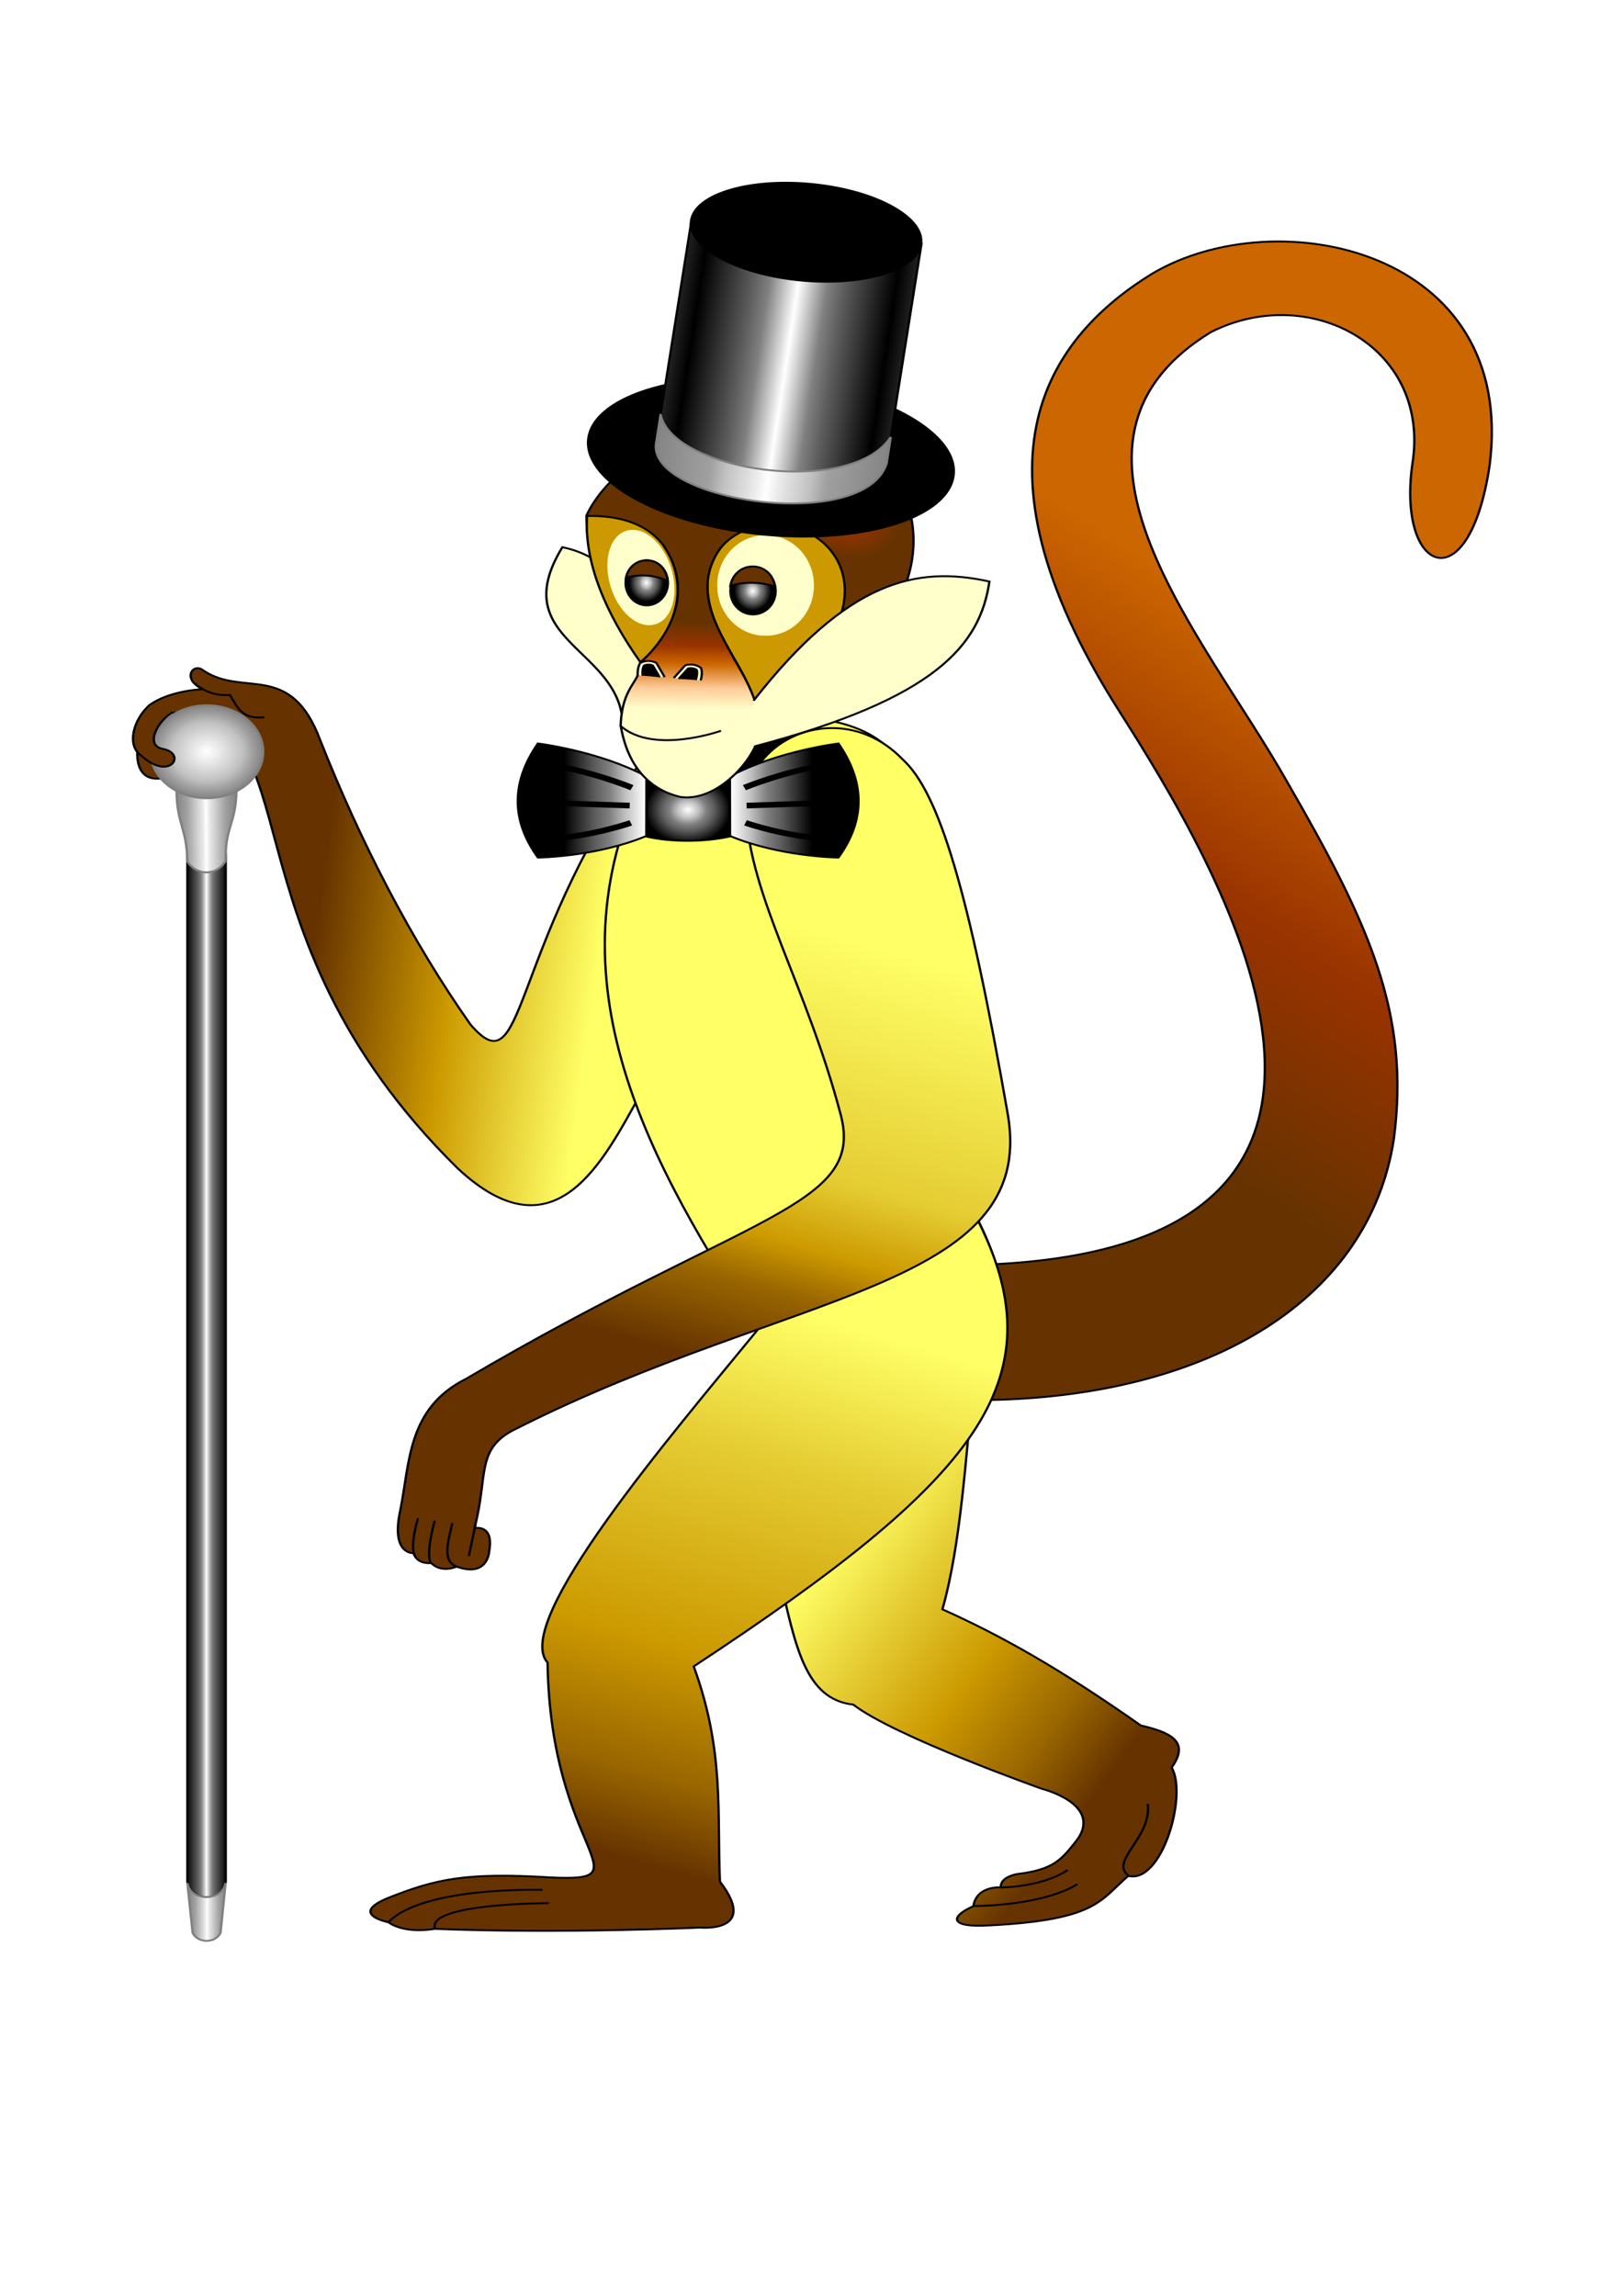 <?xml version="1.0" encoding="UTF-8" standalone="no"?>
<!-- Created with Inkscape (http://www.inkscape.org/) -->

<svg
   xmlns:dc="http://purl.org/dc/elements/1.1/"
   xmlns:cc="http://creativecommons.org/ns#"
   xmlns:rdf="http://www.w3.org/1999/02/22-rdf-syntax-ns#"
   xmlns:svg="http://www.w3.org/2000/svg"
   xmlns="http://www.w3.org/2000/svg"
   xmlns:xlink="http://www.w3.org/1999/xlink"
   xmlns:sodipodi="http://sodipodi.sourceforge.net/DTD/sodipodi-0.dtd"
   xmlns:inkscape="http://www.inkscape.org/namespaces/inkscape"
   width="744.094"
   height="1052.362"
   id="svg2"
   version="1.1"
   inkscape:version="0.48.4 r9939"
   sodipodi:docname="Obesyana 2 final.svg">
  <defs
     id="defs4">
    <linearGradient
       id="linearGradient4125">
      <stop
         id="stop4127"
         offset="0"
         style="stop-color:#ffffff;stop-opacity:1;" />
      <stop
         id="stop4129"
         offset="0.099"
         style="stop-color:#eaeaea;stop-opacity:1;" />
      <stop
         style="stop-color:#dcdcdc;stop-opacity:1;"
         offset="0.175"
         id="stop4131" />
      <stop
         id="stop4133"
         offset="0.264"
         style="stop-color:#cecece;stop-opacity:1;" />
      <stop
         style="stop-color:#c0c0c0;stop-opacity:1;"
         offset="0.345"
         id="stop4135" />
      <stop
         id="stop4137"
         offset="0.465"
         style="stop-color:#a0a0a0;stop-opacity:1;" />
      <stop
         style="stop-color:#808080;stop-opacity:1;"
         offset="1"
         id="stop4139" />
    </linearGradient>
    <linearGradient
       id="linearGradient4085">
      <stop
         id="stop4087"
         offset="0"
         style="stop-color:#ffffff;stop-opacity:1;" />
      <stop
         id="stop4089"
         offset="0.148"
         style="stop-color:#c0c0c0;stop-opacity:1;" />
      <stop
         style="stop-color:#808080;stop-opacity:1;"
         offset="0.299"
         id="stop4091" />
      <stop
         id="stop4093"
         offset="0.46"
         style="stop-color:#5f5f5f;stop-opacity:1;" />
      <stop
         id="stop4095"
         offset="1"
         style="stop-color:#000000;stop-opacity:1;" />
    </linearGradient>
    <linearGradient
       id="linearGradient4116">
      <stop
         id="stop4118"
         offset="0"
         style="stop-color:#ffffff;stop-opacity:1;" />
      <stop
         id="stop4120"
         offset="0.443"
         style="stop-color:#c0c0c0;stop-opacity:1;" />
      <stop
         style="stop-color:#808080;stop-opacity:1;"
         offset="0.562"
         id="stop4122" />
      <stop
         id="stop4124"
         offset="0.694"
         style="stop-color:#5f5f5f;stop-opacity:1;" />
      <stop
         id="stop4126"
         offset="1"
         style="stop-color:#000000;stop-opacity:1;" />
    </linearGradient>
    <linearGradient
       id="linearGradient4050">
      <stop
         style="stop-color:#ffffff;stop-opacity:1;"
         offset="0"
         id="stop4052" />
      <stop
         style="stop-color:#eaeaea;stop-opacity:1;"
         offset="0.098"
         id="stop4054" />
      <stop
         id="stop4056"
         offset="0.196"
         style="stop-color:#dcdcdc;stop-opacity:1;" />
      <stop
         style="stop-color:#cecece;stop-opacity:1;"
         offset="0.293"
         id="stop4058" />
      <stop
         id="stop4060"
         offset="0.386"
         style="stop-color:#c0c0c0;stop-opacity:1;" />
      <stop
         style="stop-color:#a0a0a0;stop-opacity:1;"
         offset="0.619"
         id="stop4062" />
      <stop
         id="stop4064"
         offset="1"
         style="stop-color:#808080;stop-opacity:1;" />
    </linearGradient>
    <linearGradient
       id="linearGradient4028">
      <stop
         id="stop4030"
         offset="0"
         style="stop-color:#ffffff;stop-opacity:1;" />
      <stop
         id="stop4032"
         offset="0.117"
         style="stop-color:#c0c0c0;stop-opacity:1;" />
      <stop
         style="stop-color:#808080;stop-opacity:1;"
         offset="0.262"
         id="stop4034" />
      <stop
         id="stop4036"
         offset="0.42"
         style="stop-color:#5f5f5f;stop-opacity:1;" />
      <stop
         id="stop4038"
         offset="1"
         style="stop-color:#000000;stop-opacity:1;" />
    </linearGradient>
    <linearGradient
       id="linearGradient3946">
      <stop
         id="stop3948"
         offset="0"
         style="stop-color:#ffffff;stop-opacity:1;" />
      <stop
         id="stop3950"
         offset="0.098"
         style="stop-color:#eaeaea;stop-opacity:1;" />
      <stop
         style="stop-color:#dcdcdc;stop-opacity:1;"
         offset="0.196"
         id="stop3952" />
      <stop
         id="stop3954"
         offset="0.3"
         style="stop-color:#cecece;stop-opacity:1;" />
      <stop
         style="stop-color:#c0c0c0;stop-opacity:1;"
         offset="0.394"
         id="stop3956" />
      <stop
         id="stop3958"
         offset="0.619"
         style="stop-color:#a0a0a0;stop-opacity:1;" />
      <stop
         style="stop-color:#808080;stop-opacity:1;"
         offset="1"
         id="stop3960" />
    </linearGradient>
    <linearGradient
       id="linearGradient3895">
      <stop
         style="stop-color:#ffffff;stop-opacity:1;"
         offset="0"
         id="stop3897" />
      <stop
         style="stop-color:#eaeaea;stop-opacity:1;"
         offset="0.223"
         id="stop3909" />
      <stop
         id="stop3926"
         offset="0.356"
         style="stop-color:#dcdcdc;stop-opacity:1;" />
      <stop
         style="stop-color:#cecece;stop-opacity:1;"
         offset="0.488"
         id="stop3928" />
      <stop
         id="stop3920"
         offset="0.623"
         style="stop-color:#c0c0c0;stop-opacity:1;" />
      <stop
         style="stop-color:#a0a0a0;stop-opacity:1;"
         offset="0.8"
         id="stop3932" />
      <stop
         id="stop3914"
         offset="1"
         style="stop-color:#808080;stop-opacity:1;" />
    </linearGradient>
    <linearGradient
       id="linearGradient3883">
      <stop
         id="stop3885"
         offset="0"
         style="stop-color:#663300;stop-opacity:1;" />
      <stop
         style="stop-color:#996600;stop-opacity:1;"
         offset="0.251"
         id="stop3887" />
      <stop
         id="stop3889"
         offset="0.495"
         style="stop-color:#cc9900;stop-opacity:1;" />
      <stop
         id="stop3891"
         offset="0.739"
         style="stop-color:#e5cc33;stop-opacity:1;" />
      <stop
         id="stop3893"
         offset="1"
         style="stop-color:#ffff66;stop-opacity:1;" />
    </linearGradient>
    <linearGradient
       id="linearGradient3935">
      <stop
         style="stop-color:#663300;stop-opacity:1;"
         offset="0"
         id="stop3937" />
      <stop
         id="stop3939"
         offset="0.205"
         style="stop-color:#996600;stop-opacity:1;" />
      <stop
         style="stop-color:#cc9900;stop-opacity:1;"
         offset="0.468"
         id="stop3941" />
      <stop
         style="stop-color:#e5cc33;stop-opacity:1;"
         offset="0.739"
         id="stop3943" />
      <stop
         style="stop-color:#ffff66;stop-opacity:1;"
         offset="1"
         id="stop3945" />
    </linearGradient>
    <linearGradient
       id="linearGradient3911">
      <stop
         id="stop3913"
         offset="0"
         style="stop-color:#cc6600;stop-opacity:1;" />
      <stop
         style="stop-color:#993300;stop-opacity:1;"
         offset="0.516"
         id="stop3915" />
      <stop
         id="stop3917"
         offset="1"
         style="stop-color:#663300;stop-opacity:1;" />
    </linearGradient>
    <linearGradient
       id="linearGradient3847">
      <stop
         id="stop3849"
         offset="0"
         style="stop-color:#663300;stop-opacity:1;" />
      <stop
         style="stop-color:#996600;stop-opacity:1;"
         offset="0.154"
         id="stop3851" />
      <stop
         id="stop3853"
         offset="0.376"
         style="stop-color:#cc9900;stop-opacity:1;" />
      <stop
         id="stop3855"
         offset="0.739"
         style="stop-color:#e5cc33;stop-opacity:1;" />
      <stop
         id="stop3857"
         offset="1"
         style="stop-color:#ffff66;stop-opacity:1;" />
    </linearGradient>
    <linearGradient
       id="linearGradient3965">
      <stop
         style="stop-color:#663300;stop-opacity:1;"
         offset="0"
         id="stop3967" />
      <stop
         id="stop3983"
         offset="0.194"
         style="stop-color:#996600;stop-opacity:1;" />
      <stop
         style="stop-color:#cc9900;stop-opacity:1;"
         offset="0.301"
         id="stop3989" />
      <stop
         style="stop-color:#e5cc33;stop-opacity:1;"
         offset="0.467"
         id="stop3987" />
      <stop
         style="stop-color:#ffff66;stop-opacity:1;"
         offset="1"
         id="stop3969" />
    </linearGradient>
    <linearGradient
       id="linearGradient6057">
      <stop
         id="stop6059"
         offset="0"
         style="stop-color:#ffffff;stop-opacity:1;" />
      <stop
         id="stop6061"
         offset="0.216"
         style="stop-color:#c0c0c0;stop-opacity:1;" />
      <stop
         style="stop-color:#808080;stop-opacity:1;"
         offset="0.387"
         id="stop6063" />
      <stop
         id="stop6065"
         offset="0.539"
         style="stop-color:#5f5f5f;stop-opacity:1;" />
      <stop
         id="stop6067"
         offset="1"
         style="stop-color:#000000;stop-opacity:1;" />
    </linearGradient>
    <linearGradient
       id="linearGradient6007">
      <stop
         style="stop-color:#ffffff;stop-opacity:1;"
         offset="0"
         id="stop6009" />
      <stop
         style="stop-color:#c0c0c0;stop-opacity:1;"
         offset="0.249"
         id="stop6023" />
      <stop
         id="stop6027"
         offset="0.438"
         style="stop-color:#808080;stop-opacity:1;" />
      <stop
         style="stop-color:#5f5f5f;stop-opacity:1;"
         offset="0.61"
         id="stop6029" />
      <stop
         style="stop-color:#000000;stop-opacity:1;"
         offset="1"
         id="stop6011" />
    </linearGradient>
    <linearGradient
       id="linearGradient5973">
      <stop
         id="stop5975"
         offset="0"
         style="stop-color:#ffffcc;stop-opacity:1;" />
      <stop
         style="stop-color:#ffcc99;stop-opacity:1;"
         offset="0.241"
         id="stop5977" />
      <stop
         id="stop5979"
         offset="0.526"
         style="stop-color:#cc6600;stop-opacity:1;" />
      <stop
         style="stop-color:#993300;stop-opacity:1;"
         offset="0.729"
         id="stop5981" />
      <stop
         id="stop5983"
         offset="1"
         style="stop-color:#663300;stop-opacity:1;" />
    </linearGradient>
    <linearGradient
       id="linearGradient5937">
      <stop
         style="stop-color:#ffffcc;stop-opacity:1;"
         offset="0"
         id="stop5939" />
      <stop
         id="stop5947"
         offset="0.827"
         style="stop-color:#ffcc99;stop-opacity:1;" />
      <stop
         style="stop-color:#cc6600;stop-opacity:1;"
         offset="0.905"
         id="stop5953" />
      <stop
         id="stop5957"
         offset="0.945"
         style="stop-color:#993300;stop-opacity:1;" />
      <stop
         style="stop-color:#663300;stop-opacity:1;"
         offset="1"
         id="stop5941" />
    </linearGradient>
    <linearGradient
       id="linearGradient5875">
      <stop
         style="stop-color:#ffffcc;stop-opacity:1;"
         offset="0"
         id="stop5877" />
      <stop
         style="stop-color:#ffffcc;stop-opacity:0;"
         offset="1"
         id="stop5879" />
    </linearGradient>
    <linearGradient
       id="linearGradient5857">
      <stop
         style="stop-color:#ffffcc;stop-opacity:1;"
         offset="0"
         id="stop5859" />
      <stop
         id="stop5867"
         offset="0.598"
         style="stop-color:#ffcc99;stop-opacity:1;" />
      <stop
         style="stop-color:#cc6600;stop-opacity:1;"
         offset="0.813"
         id="stop5871" />
      <stop
         style="stop-color:#993300;stop-opacity:1;"
         offset="1"
         id="stop5861" />
    </linearGradient>
    <linearGradient
       id="linearGradient5839">
      <stop
         style="stop-color:#cc6600;stop-opacity:1;"
         offset="0"
         id="stop5841" />
      <stop
         id="stop5849"
         offset="0.5"
         style="stop-color:#993300;stop-opacity:1;" />
      <stop
         style="stop-color:#663300;stop-opacity:1;"
         offset="1"
         id="stop5843" />
    </linearGradient>
    <radialGradient
       inkscape:collect="always"
       xlink:href="#linearGradient5839"
       id="radialGradient5845"
       cx="424.928"
       cy="203.347"
       fx="424.928"
       fy="203.347"
       r="75.468"
       gradientTransform="matrix(0.261,-0.244,0.374,0.4,189.04,212.955)"
       gradientUnits="userSpaceOnUse" />
    <linearGradient
       inkscape:collect="always"
       xlink:href="#linearGradient5973"
       id="linearGradient5971"
       x1="314.19"
       y1="309.91"
       x2="314.889"
       y2="261.702"
       gradientUnits="userSpaceOnUse" />
    <radialGradient
       inkscape:collect="always"
       xlink:href="#linearGradient6057"
       id="radialGradient6055"
       cx="340.133"
       cy="240.363"
       fx="340.133"
       fy="240.363"
       r="7.525"
       gradientTransform="matrix(0.775,-0.003,0.005,1.139,75.26,-32.492)"
       gradientUnits="userSpaceOnUse" />
    <radialGradient
       inkscape:collect="always"
       xlink:href="#linearGradient6007"
       id="radialGradient3821"
       gradientUnits="userSpaceOnUse"
       gradientTransform="matrix(0.777,-8.1810834e-5,8.946476e-5,1.194,75.716,-46.669)"
       cx="340.133"
       cy="240.363"
       fx="340.133"
       fy="240.363"
       r="7.401" />
    <linearGradient
       id="linearGradient6007-2">
      <stop
         style="stop-color:#ffffff;stop-opacity:1;"
         offset="0"
         id="stop6009-3" />
      <stop
         style="stop-color:#c0c0c0;stop-opacity:1;"
         offset="0.249"
         id="stop6023-1" />
      <stop
         id="stop6027-6"
         offset="0.438"
         style="stop-color:#808080;stop-opacity:1;" />
      <stop
         style="stop-color:#5f5f5f;stop-opacity:1;"
         offset="0.61"
         id="stop6029-8" />
      <stop
         style="stop-color:#000000;stop-opacity:1;"
         offset="1"
         id="stop6011-8" />
    </linearGradient>
    <linearGradient
       inkscape:collect="always"
       xlink:href="#linearGradient3965"
       id="linearGradient3971"
       x1="332.12"
       y1="675.446"
       x2="410.928"
       y2="445.812"
       gradientUnits="userSpaceOnUse" />
    <linearGradient
       inkscape:collect="always"
       xlink:href="#linearGradient3847"
       id="linearGradient3845"
       x1="300.691"
       y1="954.382"
       x2="402.696"
       y2="658.517"
       gradientUnits="userSpaceOnUse" />
    <linearGradient
       inkscape:collect="always"
       xlink:href="#linearGradient3911"
       id="linearGradient3909"
       x1="745.967"
       y1="398.86"
       x2="594.269"
       y2="593.6"
       gradientUnits="userSpaceOnUse" />
    <linearGradient
       inkscape:collect="always"
       xlink:href="#linearGradient3935"
       id="linearGradient3933"
       x1="508.642"
       y1="899.723"
       x2="359.103"
       y2="807.506"
       gradientUnits="userSpaceOnUse" />
    <linearGradient
       inkscape:collect="always"
       xlink:href="#linearGradient3883"
       id="linearGradient3881"
       x1="147.78"
       y1="388.606"
       x2="277.477"
       y2="403.138"
       gradientUnits="userSpaceOnUse" />
    <radialGradient
       inkscape:collect="always"
       xlink:href="#linearGradient3895"
       id="radialGradient3901"
       cx="89.975"
       cy="335.681"
       fx="89.975"
       fy="335.681"
       r="22.267"
       gradientTransform="matrix(1,0,0,0.949,0,17.115)"
       gradientUnits="userSpaceOnUse" />
    <linearGradient
       inkscape:collect="always"
       xlink:href="#linearGradient3946"
       id="linearGradient3944"
       x1="92.526"
       y1="376.432"
       x2="106.915"
       y2="376.333"
       gradientUnits="userSpaceOnUse"
       spreadMethod="reflect"
       gradientTransform="matrix(1,0,0,1.012,0,-4.855)" />
    <linearGradient
       inkscape:collect="always"
       xlink:href="#linearGradient4028"
       id="linearGradient4026"
       x1="92.557"
       y1="679.821"
       x2="101.99"
       y2="679.821"
       gradientUnits="userSpaceOnUse"
       spreadMethod="reflect"
       gradientTransform="matrix(0.986,0,0,1.012,1.422,-11.385)" />
    <linearGradient
       inkscape:collect="always"
       xlink:href="#linearGradient4050"
       id="linearGradient4048"
       x1="92.94"
       y1="979.615"
       x2="101.937"
       y2="979.615"
       gradientUnits="userSpaceOnUse"
       spreadMethod="reflect"
       gradientTransform="matrix(1,0,0,0.826,0,167.424)" />
    <linearGradient
       inkscape:collect="always"
       xlink:href="#linearGradient4116"
       id="linearGradient4114"
       x1="313.867"
       y1="361.469"
       x2="370.036"
       y2="361.117"
       gradientUnits="userSpaceOnUse"
       spreadMethod="reflect" />
    <linearGradient
       inkscape:collect="always"
       xlink:href="#linearGradient4116"
       id="linearGradient4136"
       gradientUnits="userSpaceOnUse"
       spreadMethod="reflect"
       x1="313.867"
       y1="361.469"
       x2="370.036"
       y2="361.117" />
    <linearGradient
       inkscape:collect="always"
       xlink:href="#linearGradient4116"
       id="linearGradient4138"
       gradientUnits="userSpaceOnUse"
       spreadMethod="reflect"
       x1="313.867"
       y1="361.469"
       x2="370.036"
       y2="361.117" />
    <linearGradient
       inkscape:collect="always"
       xlink:href="#linearGradient6007-2"
       id="linearGradient4141"
       gradientUnits="userSpaceOnUse"
       spreadMethod="pad"
       x1="332.818"
       y1="361.102"
       x2="370.036"
       y2="361.117"
       gradientTransform="translate(-0.254,-0.127)" />
    <linearGradient
       inkscape:collect="always"
       xlink:href="#linearGradient6007-2"
       id="linearGradient4144"
       gradientUnits="userSpaceOnUse"
       spreadMethod="pad"
       x1="313.867"
       y1="361.469"
       x2="370.036"
       y2="361.117"
       gradientTransform="translate(-0.254,-0.127)" />
    <linearGradient
       inkscape:collect="always"
       xlink:href="#linearGradient6007-2-1"
       id="linearGradient4141-8"
       gradientUnits="userSpaceOnUse"
       spreadMethod="pad"
       x1="332.818"
       y1="361.102"
       x2="370.036"
       y2="361.117"
       gradientTransform="translate(-0.254,-0.127)" />
    <linearGradient
       id="linearGradient6007-2-1">
      <stop
         style="stop-color:#ffffff;stop-opacity:1;"
         offset="0"
         id="stop6009-3-2" />
      <stop
         style="stop-color:#c0c0c0;stop-opacity:1;"
         offset="0.249"
         id="stop6023-1-1" />
      <stop
         id="stop6027-6-4"
         offset="0.438"
         style="stop-color:#808080;stop-opacity:1;" />
      <stop
         style="stop-color:#5f5f5f;stop-opacity:1;"
         offset="0.61"
         id="stop6029-8-9" />
      <stop
         style="stop-color:#000000;stop-opacity:1;"
         offset="1"
         id="stop6011-8-8" />
    </linearGradient>
    <linearGradient
       y2="361.117"
       x2="370.036"
       y1="361.102"
       x1="332.818"
       spreadMethod="pad"
       gradientTransform="matrix(-1,0,0,1.003,626.956,-0.958)"
       gradientUnits="userSpaceOnUse"
       id="linearGradient4164"
       xlink:href="#linearGradient6007-2-1"
       inkscape:collect="always" />
    <linearGradient
       inkscape:collect="always"
       xlink:href="#linearGradient6007-2"
       id="linearGradient4193"
       gradientUnits="userSpaceOnUse"
       gradientTransform="translate(-0.254,-0.127)"
       spreadMethod="pad"
       x1="332.818"
       y1="361.102"
       x2="370.036"
       y2="361.117" />
    <linearGradient
       inkscape:collect="always"
       xlink:href="#linearGradient6007-2-1"
       id="linearGradient4195"
       gradientUnits="userSpaceOnUse"
       gradientTransform="matrix(-1,0,0,1.003,626.956,-0.958)"
       spreadMethod="pad"
       x1="332.818"
       y1="361.102"
       x2="370.036"
       y2="361.117" />
    <linearGradient
       inkscape:collect="always"
       xlink:href="#linearGradient6007-2-1"
       id="linearGradient4198"
       gradientUnits="userSpaceOnUse"
       gradientTransform="matrix(-1,0,0,-1,626.956,723.322)"
       spreadMethod="pad"
       x1="332.818"
       y1="361.102"
       x2="370.036"
       y2="361.117" />
    <linearGradient
       inkscape:collect="always"
       xlink:href="#linearGradient6007-2"
       id="linearGradient4201"
       gradientUnits="userSpaceOnUse"
       gradientTransform="matrix(1,0,0,-1,-0.254,723.323)"
       spreadMethod="pad"
       x1="332.818"
       y1="361.102"
       x2="370.036"
       y2="361.117" />
    <radialGradient
       inkscape:collect="always"
       xlink:href="#linearGradient6007"
       id="radialGradient3178"
       gradientUnits="userSpaceOnUse"
       gradientTransform="matrix(1,0,0,0.968,0.126,11.006)"
       cx="313.192"
       cy="366.527"
       fx="313.192"
       fy="366.527"
       r="19.511" />
    <linearGradient
       inkscape:collect="always"
       xlink:href="#linearGradient6007-2-1-7"
       id="linearGradient3188-1"
       gradientUnits="userSpaceOnUse"
       gradientTransform="matrix(-1,0,0,1,626.83,0.161)"
       spreadMethod="pad"
       x1="332.818"
       y1="361.102"
       x2="370.036"
       y2="361.117" />
    <linearGradient
       id="linearGradient6007-2-1-7">
      <stop
         style="stop-color:#ffffff;stop-opacity:1;"
         offset="0"
         id="stop6009-3-2-4" />
      <stop
         style="stop-color:#c0c0c0;stop-opacity:1;"
         offset="0.249"
         id="stop6023-1-1-0" />
      <stop
         id="stop6027-6-4-9"
         offset="0.438"
         style="stop-color:#808080;stop-opacity:1;" />
      <stop
         style="stop-color:#5f5f5f;stop-opacity:1;"
         offset="0.61"
         id="stop6029-8-9-4" />
      <stop
         style="stop-color:#000000;stop-opacity:1;"
         offset="1"
         id="stop6011-8-8-8" />
    </linearGradient>
    <linearGradient
       inkscape:collect="always"
       xlink:href="#linearGradient6007-2-1-7"
       id="linearGradient3264"
       gradientUnits="userSpaceOnUse"
       gradientTransform="matrix(1,0,0,-1,0.561,722.811)"
       spreadMethod="pad"
       x1="332.818"
       y1="361.102"
       x2="370.036"
       y2="361.117" />
    <linearGradient
       inkscape:collect="always"
       xlink:href="#linearGradient6007-2-1"
       id="linearGradient3266"
       gradientUnits="userSpaceOnUse"
       gradientTransform="matrix(-1,0,0,-1,626.83,722.812)"
       spreadMethod="pad"
       x1="332.818"
       y1="361.102"
       x2="370.036"
       y2="361.117" />
    <radialGradient
       inkscape:collect="always"
       xlink:href="#linearGradient6007"
       id="radialGradient4602"
       gradientUnits="userSpaceOnUse"
       gradientTransform="matrix(1,0,0,0.968,0.126,11.006)"
       cx="313.192"
       cy="366.527"
       fx="313.192"
       fy="366.527"
       r="19.511" />
    <radialGradient
       inkscape:collect="always"
       xlink:href="#linearGradient6007"
       id="radialGradient3216"
       gradientUnits="userSpaceOnUse"
       gradientTransform="matrix(1,0,0,0.968,0.198,11.082)"
       cx="313.192"
       cy="366.527"
       fx="313.192"
       fy="366.527"
       r="19.511" />
    <linearGradient
       inkscape:collect="always"
       xlink:href="#linearGradient6007-2-1"
       id="linearGradient3232"
       gradientUnits="userSpaceOnUse"
       gradientTransform="matrix(-1,0,0,1,626.705,-0.973)"
       spreadMethod="pad"
       x1="332.818"
       y1="361.102"
       x2="370.036"
       y2="361.117" />
    <filter
       inkscape:collect="always"
       id="filter4298"
       x="-0.126"
       width="1.253"
       y="-0.552"
       height="2.104">
      <feGaussianBlur
         inkscape:collect="always"
         stdDeviation="2.059"
         id="feGaussianBlur4300" />
    </filter>
    <filter
       inkscape:collect="always"
       id="filter4302"
       x="-0.124"
       width="1.247"
       y="-3.014"
       height="7.028">
      <feGaussianBlur
         inkscape:collect="always"
         stdDeviation="2.059"
         id="feGaussianBlur4304" />
    </filter>
    <filter
       inkscape:collect="always"
       id="filter4306"
       x="-0.127"
       width="1.254"
       y="-0.384"
       height="1.768">
      <feGaussianBlur
         inkscape:collect="always"
         stdDeviation="2.059"
         id="feGaussianBlur4308" />
    </filter>
    <linearGradient
       inkscape:collect="always"
       xlink:href="#linearGradient6007-2-1-74"
       id="linearGradient3232-1"
       gradientUnits="userSpaceOnUse"
       gradientTransform="matrix(-1,0,0,1,626.705,-0.973)"
       spreadMethod="pad"
       x1="332.818"
       y1="361.102"
       x2="370.036"
       y2="361.117" />
    <linearGradient
       id="linearGradient6007-2-1-74">
      <stop
         style="stop-color:#ffffff;stop-opacity:1;"
         offset="0"
         id="stop6009-3-2-0" />
      <stop
         style="stop-color:#c0c0c0;stop-opacity:1;"
         offset="0.249"
         id="stop6023-1-1-9" />
      <stop
         id="stop6027-6-4-4"
         offset="0.438"
         style="stop-color:#808080;stop-opacity:1;" />
      <stop
         style="stop-color:#5f5f5f;stop-opacity:1;"
         offset="0.61"
         id="stop6029-8-9-8" />
      <stop
         style="stop-color:#000000;stop-opacity:1;"
         offset="1"
         id="stop6011-8-8-82" />
    </linearGradient>
    <filter
       color-interpolation-filters="sRGB"
       inkscape:collect="always"
       id="filter4306-4"
       x="-0.127"
       width="1.254"
       y="-0.384"
       height="1.768">
      <feGaussianBlur
         inkscape:collect="always"
         stdDeviation="2.059"
         id="feGaussianBlur4308-5" />
    </filter>
    <filter
       color-interpolation-filters="sRGB"
       inkscape:collect="always"
       id="filter4302-5"
       x="-0.124"
       width="1.247"
       y="-3.014"
       height="7.028">
      <feGaussianBlur
         inkscape:collect="always"
         stdDeviation="2.059"
         id="feGaussianBlur4304-1" />
    </filter>
    <filter
       color-interpolation-filters="sRGB"
       inkscape:collect="always"
       id="filter4298-7"
       x="-0.126"
       width="1.253"
       y="-0.552"
       height="2.104">
      <feGaussianBlur
         inkscape:collect="always"
         stdDeviation="2.059"
         id="feGaussianBlur4300-1" />
    </filter>
    <linearGradient
       inkscape:collect="always"
       xlink:href="#linearGradient6007-2-1"
       id="linearGradient4408"
       gradientUnits="userSpaceOnUse"
       gradientTransform="matrix(-1,0,0,1,626.705,-0.973)"
       spreadMethod="pad"
       x1="332.818"
       y1="361.102"
       x2="370.036"
       y2="361.117" />
    <linearGradient
       inkscape:collect="always"
       xlink:href="#linearGradient6007-2-1-74"
       id="linearGradient4410"
       gradientUnits="userSpaceOnUse"
       gradientTransform="matrix(-1,0,0,1,626.705,-0.973)"
       spreadMethod="pad"
       x1="332.818"
       y1="361.102"
       x2="370.036"
       y2="361.117" />
    <linearGradient
       inkscape:collect="always"
       xlink:href="#linearGradient6007-2-1-74"
       id="linearGradient4424"
       gradientUnits="userSpaceOnUse"
       gradientTransform="matrix(-1,0,0,1,626.705,-0.973)"
       spreadMethod="pad"
       x1="332.818"
       y1="361.102"
       x2="370.036"
       y2="361.117" />
    <linearGradient
       inkscape:collect="always"
       xlink:href="#linearGradient6007-2-1-74"
       id="linearGradient4444"
       gradientUnits="userSpaceOnUse"
       gradientTransform="matrix(-1,0,0,1,626.705,-0.973)"
       spreadMethod="pad"
       x1="332.818"
       y1="361.102"
       x2="370.036"
       y2="361.117" />
    <linearGradient
       inkscape:collect="always"
       xlink:href="#linearGradient6007-2-1"
       id="linearGradient4460"
       gradientUnits="userSpaceOnUse"
       gradientTransform="matrix(-1,0,0,1,626.705,-0.973)"
       spreadMethod="pad"
       x1="332.818"
       y1="361.102"
       x2="370.036"
       y2="361.117" />
    <linearGradient
       inkscape:collect="always"
       xlink:href="#linearGradient6007-2-1-74"
       id="linearGradient4462"
       gradientUnits="userSpaceOnUse"
       gradientTransform="matrix(-1,0,0,1,626.705,-0.973)"
       spreadMethod="pad"
       x1="332.818"
       y1="361.102"
       x2="370.036"
       y2="361.117" />
    <linearGradient
       inkscape:collect="always"
       xlink:href="#linearGradient6007-2-1-74"
       id="linearGradient4476"
       gradientUnits="userSpaceOnUse"
       gradientTransform="matrix(-1,0,0,1,626.705,-0.973)"
       spreadMethod="pad"
       x1="332.818"
       y1="361.102"
       x2="370.036"
       y2="361.117" />
    <linearGradient
       inkscape:collect="always"
       xlink:href="#linearGradient6007-2-1"
       id="linearGradient4492"
       gradientUnits="userSpaceOnUse"
       gradientTransform="matrix(-1,0,0,1,626.705,-0.973)"
       spreadMethod="pad"
       x1="332.818"
       y1="361.102"
       x2="370.036"
       y2="361.117" />
    <linearGradient
       inkscape:collect="always"
       xlink:href="#linearGradient6007-2-1-74"
       id="linearGradient4494"
       gradientUnits="userSpaceOnUse"
       gradientTransform="matrix(-1,0,0,1,626.705,-0.973)"
       spreadMethod="pad"
       x1="332.818"
       y1="361.102"
       x2="370.036"
       y2="361.117" />
    <linearGradient
       inkscape:collect="always"
       xlink:href="#linearGradient6007-2-1-74"
       id="linearGradient4508"
       gradientUnits="userSpaceOnUse"
       gradientTransform="matrix(-1,0,0,1,626.705,-0.973)"
       spreadMethod="pad"
       x1="332.818"
       y1="361.102"
       x2="370.036"
       y2="361.117" />
    <linearGradient
       inkscape:collect="always"
       xlink:href="#linearGradient6007-2-1"
       id="linearGradient4524"
       gradientUnits="userSpaceOnUse"
       gradientTransform="matrix(-1,0,0,1,626.705,-0.973)"
       spreadMethod="pad"
       x1="332.818"
       y1="361.102"
       x2="370.036"
       y2="361.117" />
    <linearGradient
       inkscape:collect="always"
       xlink:href="#linearGradient6007-2-1-74"
       id="linearGradient4526"
       gradientUnits="userSpaceOnUse"
       gradientTransform="matrix(-1,0,0,1,626.705,-0.973)"
       spreadMethod="pad"
       x1="332.818"
       y1="361.102"
       x2="370.036"
       y2="361.117" />
    <linearGradient
       inkscape:collect="always"
       xlink:href="#linearGradient6007-2-1-74"
       id="linearGradient4540"
       gradientUnits="userSpaceOnUse"
       gradientTransform="matrix(-1,0,0,1,626.705,-0.973)"
       spreadMethod="pad"
       x1="332.818"
       y1="361.102"
       x2="370.036"
       y2="361.117" />
    <linearGradient
       inkscape:collect="always"
       xlink:href="#linearGradient6007-2-1"
       id="linearGradient4556"
       gradientUnits="userSpaceOnUse"
       gradientTransform="matrix(-1,0,0,1,626.705,-0.973)"
       spreadMethod="pad"
       x1="332.818"
       y1="361.102"
       x2="370.036"
       y2="361.117" />
    <linearGradient
       inkscape:collect="always"
       xlink:href="#linearGradient6007-2-1-74"
       id="linearGradient4558"
       gradientUnits="userSpaceOnUse"
       gradientTransform="matrix(-1,0,0,1,626.705,-0.973)"
       spreadMethod="pad"
       x1="332.818"
       y1="361.102"
       x2="370.036"
       y2="361.117" />
    <linearGradient
       inkscape:collect="always"
       xlink:href="#linearGradient6007-2-1-74"
       id="linearGradient4572"
       gradientUnits="userSpaceOnUse"
       gradientTransform="matrix(-1,0,0,1,626.705,-0.973)"
       spreadMethod="pad"
       x1="332.818"
       y1="361.102"
       x2="370.036"
       y2="361.117" />
    <linearGradient
       inkscape:collect="always"
       xlink:href="#linearGradient6007-2-1"
       id="linearGradient4588"
       gradientUnits="userSpaceOnUse"
       gradientTransform="matrix(-1,0,0,1,626.705,-0.973)"
       spreadMethod="pad"
       x1="332.818"
       y1="361.102"
       x2="370.036"
       y2="361.117" />
    <linearGradient
       inkscape:collect="always"
       xlink:href="#linearGradient6007-2-1-74"
       id="linearGradient4590"
       gradientUnits="userSpaceOnUse"
       gradientTransform="matrix(-1,0,0,1,626.705,-0.973)"
       spreadMethod="pad"
       x1="332.818"
       y1="361.102"
       x2="370.036"
       y2="361.117" />
    <linearGradient
       inkscape:collect="always"
       xlink:href="#linearGradient4085"
       id="linearGradient4083"
       x1="357.919"
       y1="121.514"
       x2="402.194"
       y2="127.148"
       gradientUnits="userSpaceOnUse"
       spreadMethod="reflect" />
    <linearGradient
       inkscape:collect="always"
       xlink:href="#linearGradient4125"
       id="linearGradient4123"
       x1="349.617"
       y1="185.034"
       x2="406.873"
       y2="192.17"
       gradientUnits="userSpaceOnUse"
       spreadMethod="reflect" />
    <linearGradient
       inkscape:collect="always"
       xlink:href="#linearGradient3883"
       id="linearGradient3327"
       gradientUnits="userSpaceOnUse"
       x1="147.78"
       y1="388.606"
       x2="277.477"
       y2="403.138" />
    <linearGradient
       inkscape:collect="always"
       xlink:href="#linearGradient4050"
       id="linearGradient3329"
       gradientUnits="userSpaceOnUse"
       gradientTransform="matrix(1,0,0,0.826,0,167.424)"
       spreadMethod="reflect"
       x1="92.94"
       y1="979.615"
       x2="101.937"
       y2="979.615" />
    <linearGradient
       inkscape:collect="always"
       xlink:href="#linearGradient4028"
       id="linearGradient3331"
       gradientUnits="userSpaceOnUse"
       gradientTransform="matrix(0.986,0,0,1.012,1.422,-11.385)"
       spreadMethod="reflect"
       x1="92.557"
       y1="679.821"
       x2="101.99"
       y2="679.821" />
    <linearGradient
       inkscape:collect="always"
       xlink:href="#linearGradient3946"
       id="linearGradient3333"
       gradientUnits="userSpaceOnUse"
       gradientTransform="matrix(1,0,0,1.012,0,-4.855)"
       spreadMethod="reflect"
       x1="92.526"
       y1="376.432"
       x2="106.915"
       y2="376.333" />
    <radialGradient
       inkscape:collect="always"
       xlink:href="#linearGradient3895"
       id="radialGradient3335"
       gradientUnits="userSpaceOnUse"
       gradientTransform="matrix(1,0,0,0.949,0,17.115)"
       cx="89.975"
       cy="335.681"
       fx="89.975"
       fy="335.681"
       r="22.267" />
    <linearGradient
       inkscape:collect="always"
       xlink:href="#linearGradient3946"
       id="linearGradient3340"
       gradientUnits="userSpaceOnUse"
       gradientTransform="matrix(1,0,0,1.012,0,-4.855)"
       spreadMethod="reflect"
       x1="92.526"
       y1="376.432"
       x2="106.915"
       y2="376.333" />
    <linearGradient
       inkscape:collect="always"
       xlink:href="#linearGradient4028"
       id="linearGradient3343"
       gradientUnits="userSpaceOnUse"
       gradientTransform="matrix(0.986,0,0,1.012,1.422,-11.385)"
       spreadMethod="reflect"
       x1="92.557"
       y1="679.821"
       x2="101.99"
       y2="679.821" />
    <linearGradient
       inkscape:collect="always"
       xlink:href="#linearGradient4050"
       id="linearGradient3346"
       gradientUnits="userSpaceOnUse"
       gradientTransform="matrix(1,0,0,0.826,0,167.424)"
       spreadMethod="reflect"
       x1="92.94"
       y1="979.615"
       x2="101.937"
       y2="979.615" />
    <linearGradient
       inkscape:collect="always"
       xlink:href="#linearGradient3883"
       id="linearGradient3351"
       gradientUnits="userSpaceOnUse"
       x1="147.78"
       y1="388.606"
       x2="277.477"
       y2="403.138" />
    <linearGradient
       inkscape:collect="always"
       xlink:href="#linearGradient3911"
       id="linearGradient3320"
       gradientUnits="userSpaceOnUse"
       x1="745.967"
       y1="398.86"
       x2="594.269"
       y2="593.6" />
    <radialGradient
       inkscape:collect="always"
       xlink:href="#linearGradient6007-2"
       id="radialGradient3337"
       gradientUnits="userSpaceOnUse"
       gradientTransform="matrix(0.777,-8.1810834e-5,8.946476e-5,1.194,75.716,-46.669)"
       cx="340.133"
       cy="240.363"
       fx="340.133"
       fy="240.363"
       r="7.401" />
  </defs>
  <sodipodi:namedview
     id="base"
     pagecolor="#ffffff"
     bordercolor="#666666"
     borderopacity="1.0"
     inkscape:pageopacity="0.0"
     inkscape:pageshadow="2"
     inkscape:zoom="0.50077816"
     inkscape:cx="447.52773"
     inkscape:cy="497.05092"
     inkscape:document-units="px"
     inkscape:current-layer="layer1"
     showgrid="false"
     inkscape:window-width="1920"
     inkscape:window-height="1003"
     inkscape:window-x="-9"
     inkscape:window-y="-9"
     inkscape:window-maximized="1"
     inkscape:snap-nodes="false"
     inkscape:snap-grids="false"
     inkscape:snap-to-guides="false">
    <inkscape:grid
       type="xygrid"
       id="grid3936" />
  </sodipodi:namedview>
  <g
     inkscape:label="Layer 1"
     inkscape:groupmode="layer"
     id="layer1">
    <g
       id="g3339"
       transform="matrix(1,0,0,0.824,2,69.747)"
       inkscape:export-filename="d:\Bardak\perfectosape_logo.png"
       inkscape:export-xdpi="432.75171"
       inkscape:export-ydpi="432.75171">
      <g
         id="g3353">
        <path
           style="fill:url(#linearGradient3351);fill-opacity:1;stroke:#000000;stroke-width:1.055px;stroke-linecap:butt;stroke-linejoin:miter;stroke-opacity:1"
           d="M 75.903,311.772 C 143.646,310.898 95.93,431.387 207.677,565.12 252.811,616.439 274.77,560.604 291.954,523.351 317.414,464.801 317.697,408.316 291.546,339.472 230.761,445.849 239.235,521.468 213.667,485.245 186.628,438.669 163.161,383.369 144.841,327.225 131.149,282.647 109.695,303.527 91.058,288.217 c -4.533,-4.525 -9.997,5.168 0.004,10.519 0,0 -15.456,0.56 -24.855,9.141"
           id="path3863"
           inkscape:connector-curvature="0"
           sodipodi:nodetypes="ccccccccc" />
        <path
           style="fill:none;stroke:#000000;stroke-width:1.055px;stroke-linecap:butt;stroke-linejoin:miter;stroke-opacity:1"
           d="m 87.421,295.66 c 6.888,7.462 15.107,6.376 15.895,6.244 3.9,7.264 5.328,13.594 15.895,12.489"
           id="path3865"
           inkscape:connector-curvature="0"
           sodipodi:nodetypes="ccc" />
        <path
           style="fill:#663300;fill-opacity:1;stroke:#000000;stroke-width:1.055px;stroke-linecap:butt;stroke-linejoin:miter;stroke-opacity:1"
           d="m 61.308,329.153 c 10.231,8.102 10.414,19.269 10.414,19.269 -13.86,1.902 -10.414,-19.269 -10.414,-19.269 z"
           id="path3873"
           inkscape:connector-curvature="0"
           sodipodi:nodetypes="ccc" />
        <rect
           style="fill:url(#linearGradient3343);fill-opacity:1;fill-rule:nonzero;stroke:#000000;stroke-width:1.055;stroke-linecap:round;stroke-miterlimit:4;stroke-opacity:1;stroke-dasharray:none"
           id="rect4018"
           width="17.6"
           height="588.644"
           x="83.89"
           y="382.087"
           ry="8.901" />
        <path
           style="fill:url(#linearGradient3340);fill-opacity:1;stroke:#808080;stroke-width:1.055px;stroke-linecap:butt;stroke-linejoin:miter;stroke-opacity:1"
           d="m 101.519,394.218 c -0.548,-18.162 4.587,-20.365 4.896,-38.8 l -27.478,0.051 c 0.172,18.351 4.751,20.879 4.959,39.128 4.289,8.128 13.402,8.084 17.623,-0.379 z"
           id="path3934"
           inkscape:connector-curvature="0"
           sodipodi:nodetypes="ccccc" />
        <path
           sodipodi:type="arc"
           style="fill:url(#radialGradient3335);fill-opacity:1;fill-rule:nonzero;stroke:#808080;stroke-width:0.869;stroke-linecap:round;stroke-miterlimit:4;stroke-opacity:1;stroke-dasharray:none"
           id="path3869"
           sodipodi:cx="89.975426"
           sodipodi:cy="335.68097"
           sodipodi:rx="21.855228"
           sodipodi:ry="20.719893"
           d="m 111.831,335.681 c 0,11.443 -9.785,20.72 -21.855,20.72 -12.07,0 -21.855,-9.277 -21.855,-20.72 0,-11.443 9.785,-20.72 21.855,-20.72 12.07,0 21.855,9.277 21.855,20.72 z"
           transform="matrix(1.182,0,0,1.247,-13.521,-85.043)" />
        <path
           style="fill:#663300;fill-opacity:1;stroke:#000000;stroke-width:1.055px;stroke-linecap:butt;stroke-linejoin:miter;stroke-opacity:1"
           d="m 66.543,307.581 c -7.38,7.947 -10.503,22.169 -4.1,27.816 13.788,15.293 21.218,-1.102 10.218,-3.406 -8.722,-1.994 -1.968,-16.261 4.478,-20.31"
           id="path3871"
           inkscape:connector-curvature="0"
           sodipodi:nodetypes="cccc" />
        <path
           style="fill:url(#linearGradient3346);fill-opacity:1;stroke:#808080;stroke-width:1.055px;stroke-linecap:butt;stroke-linejoin:miter;stroke-opacity:1"
           d="m 86.323,990.594 c 2.414,5.901 10.306,5.963 12.789,0 l 2.325,-27.814 c -1.447,10.612 -16.089,10.459 -17.536,0.011 z"
           id="path4040"
           inkscape:connector-curvature="0"
           sodipodi:nodetypes="ccccc" />
      </g>
      <g
         id="g3947">
        <path
           style="fill:url(#linearGradient3933);fill-opacity:1;stroke:#000000;stroke-width:1.055px;stroke-linecap:butt;stroke-linejoin:miter;stroke-opacity:1"
           d="m 355.447,792.766 c 7.167,37.734 11.561,67.917 33.737,70.837 18.83,17.673 86.495,46.851 86.495,46.851 0,0 27.535,8.306 16.458,27.892 -7.25,11.32 -10.816,17.065 -27.809,19.525 0,0 -7.938,1.548 -7.445,7.419 0,0 -11.108,-1.179 -12.611,10.442 -10.77,5.79 -11.145,12.02 7.025,10.732 49.732,-3.042 50.95,-14.037 63.993,-27.573 15.27,4.712 27.251,-44.675 19.876,-60.29 8.753,-14.786 -1.16,-19.689 -14.172,-23.415 -36.248,-30.896 -63.36,-49.605 -90.923,-64.577 8.685,-37.303 10.788,-87.547 14.039,-123.032"
           id="path3077"
           inkscape:connector-curvature="0"
           sodipodi:nodetypes="ccccccccccccc" />
        <path
           style="fill:none;stroke:#000000;stroke-width:1.055px;stroke-linecap:butt;stroke-linejoin:miter;stroke-opacity:1"
           d="m 456.842,965.403 c 21.273,-0.931 30.633,-9.798 30.633,-9.798"
           id="path3919"
           inkscape:connector-curvature="0"
           sodipodi:nodetypes="cc" />
        <path
           style="fill:none;stroke:#000000;stroke-width:1.055px;stroke-linecap:butt;stroke-linejoin:miter;stroke-opacity:1"
           d="m 444.581,975.694 c 34.999,-0.918 47.314,-12.248 47.314,-12.248"
           id="path3921"
           inkscape:connector-curvature="0"
           sodipodi:nodetypes="cc" />
        <path
           style="fill:none;stroke:#000000;stroke-width:1.055px;stroke-linecap:butt;stroke-linejoin:miter;stroke-opacity:1"
           d="m 524.205,918.861 c 2.026,18.604 -17.948,32.062 -8.747,39.949"
           id="path3923"
           inkscape:connector-curvature="0"
           sodipodi:nodetypes="cc" />
      </g>
      <path
         sodipodi:nodetypes="ccccc"
         inkscape:connector-curvature="0"
         id="path3943"
         d="m 293.543,347.327 c -45.49,113.629 2.219,215.621 53.916,311.648 14.727,27.141 52.396,36.842 109.208,23.963 C 477.307,564.314 362.499,537.694 410.606,377.322 435.037,294.646 312.002,302.866 293.543,347.327 z"
         style="fill:#ffff66;fill-opacity:1;stroke:#000000;stroke-width:1.055px;stroke-linecap:butt;stroke-linejoin:miter;stroke-opacity:1" />
      <path
         sodipodi:nodetypes="ccccccccc"
         inkscape:connector-curvature="0"
         id="path3075"
         d="M 455.056,618.538 C 660.268,605.339 556.659,397.666 510.78,310.276 437.052,169.225 480.551,101.707 526.342,67.51 583.565,26.485 693.62,53.968 680.946,174.12 c -9.466,77.884 -43.286,59.997 -35.152,-2.8 7.134,-63.795 -47.929,-98.744 -92.728,-71.144 -82.975,61.802 -2.617,169.025 35.175,250.389 37.486,78.754 56.349,128.735 48.791,198.345 -11.19,89.015 -83.519,142.624 -184.511,145.235"
         style="fill:url(#linearGradient3320);fill-opacity:1;stroke:#000000;stroke-width:1.055px;stroke-linecap:butt;stroke-linejoin:miter;stroke-opacity:1" />
      <g
         id="g3854">
        <path
           style="fill:url(#linearGradient3845);fill-opacity:1;stroke:#000000;stroke-width:1.055px;stroke-linecap:butt;stroke-linejoin:miter;stroke-opacity:1"
           d="m 345.362,655.084 c -39.937,59.106 -112.884,162.579 -96.317,185.171 1.288,105.856 45.975,121.959 1.698,119.515 -39.377,-3.009 -53.143,0.969 -74.672,11.328 -18.467,9.144 0,13.599 0,13.599 8.026,6.818 21.124,3.666 21.124,3.666 59.194,2.832 121.841,-0.711 121.841,-0.711 0,0 27.142,3.15 9.029,-25.583 -1.381,-38.029 2.185,-72.525 -12.012,-119.708 C 446.005,738.634 482.664,683.525 446.953,595.724"
           id="path3065"
           inkscape:connector-curvature="0"
           sodipodi:nodetypes="cccccccccc" />
        <path
           style="fill:none;stroke:#000000;stroke-width:1.055px;stroke-linecap:butt;stroke-linejoin:miter;stroke-opacity:1"
           d="m 176.22,984.473 c 16.25,-19.943 70.485,-17.793 70.485,-17.793"
           id="path3067"
           inkscape:connector-curvature="0"
           sodipodi:nodetypes="cc" />
        <path
           style="fill:none;stroke:#000000;stroke-width:1.055px;stroke-linecap:butt;stroke-linejoin:miter;stroke-opacity:1"
           d="m 197.429,988.101 c -3.693,-14.034 52.231,-14.034 52.231,-14.034"
           id="path3069"
           inkscape:connector-curvature="0"
           sodipodi:nodetypes="cc" />
      </g>
      <path
         sodipodi:nodetypes="ccccc"
         inkscape:connector-curvature="0"
         id="path3207"
         d="m 364.024,323.684 -22.452,1.64 -6.811,20.938 20.938,-2.397 z"
         style="fill:#000000;fill-opacity:1;stroke:#000000;stroke-width:1.055px;stroke-linecap:butt;stroke-linejoin:miter;stroke-opacity:1" />
      <g
         id="g3847">
        <path
           style="fill:url(#linearGradient3971);fill-opacity:1;stroke:#000000;stroke-width:1.055px;stroke-linecap:butt;stroke-linejoin:miter;stroke-opacity:1"
           d="m 411.793,337.749 c 16.585,18.221 30.227,72.197 48.352,198.205 13,96.093 -100.129,97.375 -225.313,174.08 -19.263,11.081 -12.771,26.295 -19.357,55.534 -0.629,-0.077 9.136,-3.08 6.809,12.548 0,0 -0.409,15.111 -14.94,8.734 0,0 -6.84,3.904 -11.648,-1.997 0,0 -6.452,1.085 -8.061,-5.51 0,0 -10.666,1.122 -6.064,-24.074 4.359,-26.527 3.288,-56.652 30.203,-72.958 C 341.709,589.55 394.44,586.804 383.474,535.606 367.532,462.419 341.996,415.146 339.905,365.957 c -1.513,-39.469 43.362,-63.997 71.888,-28.208 z"
           id="path3945"
           inkscape:connector-curvature="0"
           sodipodi:nodetypes="ccccccccccccc" />
        <path
           style="fill:none;stroke:#000000;stroke-width:1.055px;stroke-linecap:butt;stroke-linejoin:miter;stroke-opacity:1"
           d="m 189.653,759.946 c -4.018,16.518 -1.509,20.817 -1.509,20.817"
           id="path3949"
           inkscape:connector-curvature="0"
           sodipodi:nodetypes="cc" />
        <path
           style="fill:none;stroke:#000000;stroke-width:1.055px;stroke-linecap:butt;stroke-linejoin:miter;stroke-opacity:1"
           d="m 197.325,761.286 c -4.464,19.643 -1.786,23.661 -1.786,23.661"
           id="path3951"
           inkscape:connector-curvature="0"
           sodipodi:nodetypes="cc" />
        <path
           style="fill:none;stroke:#000000;stroke-width:1.055px;stroke-linecap:butt;stroke-linejoin:miter;stroke-opacity:1"
           d="m 205.361,762.625 c -1.23,7.831 -5.362,21.059 1.975,24.166"
           id="path3953"
           inkscape:connector-curvature="0"
           sodipodi:nodetypes="cc" />
        <path
           style="fill:none;stroke:#000000;stroke-width:1.055px;stroke-linecap:butt;stroke-linejoin:miter;stroke-opacity:1"
           d="m 216.075,763.072 -3.125,17.857"
           id="path3955"
           inkscape:connector-curvature="0"
           sodipodi:nodetypes="cc" />
      </g>
      <g
         id="g4609">
        <path
           style="fill:url(#radialGradient3216);fill-opacity:1;stroke:#000000;stroke-width:1.055px;stroke-linecap:butt;stroke-linejoin:miter;stroke-opacity:1"
           d="m 294.421,347.529 -0.042,33.19 c 11.067,3.153 26.389,3.17 38.022,0 l -0.002,-33.257 z"
           id="path4076"
           inkscape:connector-curvature="0"
           sodipodi:nodetypes="ccccc" />
        <g
           id="g4574"
           transform="matrix(-1,0,0,1,627.002,0)">
          <g
             transform="matrix(-1,0,0,1,627.002,-2e-5)"
             id="g4315">
            <path
               style="fill:url(#linearGradient4588);fill-opacity:1;stroke:#000000;stroke-width:1.055px;stroke-linecap:butt;stroke-linejoin:miter;stroke-opacity:1"
               d="m 244.602,328.955 c -12.263,21.566 -12.283,42.813 0.035,63.457 0,0 26.488,-0.279 49.667,-12 l 0.059,-33.156 c -22.085,-14.259 -49.761,-18.3 -49.761,-18.3 z"
               id="path4078-9-2"
               inkscape:connector-curvature="0"
               sodipodi:nodetypes="ccccc" />
            <g
               id="g4310">
              <path
                 sodipodi:nodetypes="cc"
                 inkscape:connector-curvature="0"
                 id="path3274"
                 d="m 248.737,340.675 c 20.181,3.406 38.975,12.866 38.975,12.866"
                 style="fill:none;stroke:#000000;stroke-width:3.164;stroke-linecap:butt;stroke-linejoin:miter;stroke-miterlimit:4;stroke-opacity:1;stroke-dasharray:none;filter:url(#filter4306)" />
              <path
                 sodipodi:nodetypes="cc"
                 inkscape:connector-curvature="0"
                 id="path3276"
                 d="m 246.719,361.865 39.985,1.64"
                 style="fill:none;stroke:#000000;stroke-width:3.164;stroke-linecap:butt;stroke-linejoin:miter;stroke-miterlimit:4;stroke-opacity:1;stroke-dasharray:none;filter:url(#filter4302)" />
              <path
                 sodipodi:nodetypes="cc"
                 inkscape:connector-curvature="0"
                 id="path3278"
                 d="m 248.106,382.047 c 20.055,-0.883 39.102,-8.956 39.102,-8.956"
                 style="fill:none;stroke:#000000;stroke-width:3.164;stroke-linecap:butt;stroke-linejoin:miter;stroke-miterlimit:4;stroke-opacity:1;stroke-dasharray:none;filter:url(#filter4298)" />
            </g>
          </g>
          <g
             transform="matrix(1,0,0,1,0.001,-0.003)"
             id="g4315-1">
            <path
               style="fill:url(#linearGradient4590);fill-opacity:1;stroke:#000000;stroke-width:1.055px;stroke-linecap:butt;stroke-linejoin:miter;stroke-opacity:1"
               d="m 244.602,328.955 c -12.263,21.566 -12.283,42.813 0.035,63.457 0,0 26.488,-0.279 49.667,-12 l 0.059,-33.156 c -22.085,-14.259 -49.761,-18.3 -49.761,-18.3 z"
               id="path4078-9-2-5"
               inkscape:connector-curvature="0"
               sodipodi:nodetypes="ccccc" />
            <g
               id="g4310-2">
              <path
                 sodipodi:nodetypes="cc"
                 inkscape:connector-curvature="0"
                 id="path3274-7"
                 d="m 248.737,340.675 c 20.181,3.406 38.975,12.866 38.975,12.866"
                 style="fill:none;stroke:#000000;stroke-width:3.164;stroke-linecap:butt;stroke-linejoin:miter;stroke-miterlimit:4;stroke-opacity:1;stroke-dasharray:none;filter:url(#filter4306-4)" />
              <path
                 sodipodi:nodetypes="cc"
                 inkscape:connector-curvature="0"
                 id="path3276-6"
                 d="m 246.719,361.865 39.985,1.64"
                 style="fill:none;stroke:#000000;stroke-width:3.164;stroke-linecap:butt;stroke-linejoin:miter;stroke-miterlimit:4;stroke-opacity:1;stroke-dasharray:none;filter:url(#filter4302-5)" />
              <path
                 sodipodi:nodetypes="cc"
                 inkscape:connector-curvature="0"
                 id="path3278-1"
                 d="m 248.106,382.047 c 20.055,-0.883 39.102,-8.956 39.102,-8.956"
                 style="fill:none;stroke:#000000;stroke-width:3.164;stroke-linecap:butt;stroke-linejoin:miter;stroke-miterlimit:4;stroke-opacity:1;stroke-dasharray:none;filter:url(#filter4298-7)" />
            </g>
          </g>
        </g>
      </g>
      <g
         id="g3910">
        <path
           style="fill:url(#radialGradient5845);fill-opacity:1;stroke:#000000;stroke-width:1.055px;stroke-linecap:butt;stroke-linejoin:miter;stroke-opacity:1"
           d="m 266.883,202.175 c 10.035,-26.467 41.631,-50.877 80.364,-53.524 52.036,-3.131 77.858,43.179 67.193,87.194 -5.881,25.151 -14.764,46.497 -38.142,80.857 -69.336,28.207 -110.038,-70.447 -109.416,-114.528 z"
           id="path5329"
           inkscape:connector-curvature="0"
           sodipodi:nodetypes="ccccc" />
        <path
           style="fill:#ffffcc;fill-opacity:1;stroke:#000000;stroke-width:1.055px;stroke-linecap:butt;stroke-linejoin:miter;stroke-opacity:1"
           d="m 283.597,319.572 c -0.359,-44.133 -54.374,-47.009 -27.765,-99.821 22.117,5.567 39.476,28.25 38.672,80.65"
           id="path6069"
           inkscape:connector-curvature="0"
           sodipodi:nodetypes="ccc" />
        <path
           style="fill:#cc9900;fill-opacity:1;stroke:#000000;stroke-width:1.055px;stroke-linecap:butt;stroke-linejoin:miter;stroke-opacity:1"
           d="m 267.151,202.366 c 29.483,-0.587 39.144,18.135 41.177,35.151 3.332,27.325 -16.739,46.199 -16.739,46.199 -15.863,-27.108 -25.86,-55.496 -24.439,-81.351 z"
           id="path5853"
           inkscape:connector-curvature="0"
           sodipodi:nodetypes="cccc" />
        <path
           style="fill:#cc9900;fill-opacity:1;stroke:#000000;stroke-width:1.055px;stroke-linecap:butt;stroke-linejoin:miter;stroke-opacity:1"
           d="m 353.524,207.387 c -18.772,0.011 -29.127,13.239 -31.134,30.13 -1.41,26.666 15.954,45.261 21.426,67.625 l 39.838,-48.208 c 7.33,-29.052 -10.599,-49.492 -30.13,-49.547 z"
           id="path5855"
           inkscape:connector-curvature="0"
           sodipodi:nodetypes="ccccc" />
        <path
           sodipodi:type="arc"
           style="fill:#ffffcc;fill-opacity:1;fill-rule:nonzero;stroke:#ffffcc;stroke-width:0.601;stroke-linecap:round;stroke-miterlimit:4;stroke-opacity:1;stroke-dasharray:none"
           id="path5907"
           sodipodi:cx="339.12827"
           sodipodi:cy="238.85611"
           sodipodi:rx="8.7041798"
           sodipodi:ry="22.095226"
           d="m 347.832,238.856 c 0,12.203 -3.897,22.095 -8.704,22.095 -4.807,0 -8.704,-9.892 -8.704,-22.095 0,-12.203 3.897,-22.095 8.704,-22.095 4.807,0 8.704,9.892 8.704,22.095 z"
           transform="matrix(2.462,0,0,1.25,-485.941,-57.538)" />
        <path
           sodipodi:type="arc"
           style="fill:#ffffcc;fill-opacity:1;fill-rule:nonzero;stroke:#ffffcc;stroke-width:0.758;stroke-linecap:round;stroke-miterlimit:4;stroke-opacity:1;stroke-dasharray:none"
           id="path5907-7"
           sodipodi:cx="339.12827"
           sodipodi:cy="238.85611"
           sodipodi:rx="8.7041798"
           sodipodi:ry="22.095226"
           d="m 347.832,238.856 c 0,12.203 -3.897,22.095 -8.704,22.095 -4.807,0 -8.704,-9.892 -8.704,-22.095 0,-12.203 3.897,-22.095 8.704,-22.095 4.807,0 8.704,9.892 8.704,22.095 z"
           transform="matrix(1.582,-0.328,0.243,1.172,-302.699,67.921)" />
        <path
           style="fill:url(#linearGradient5971);fill-opacity:1;stroke:#000000;stroke-width:1.055px;stroke-linecap:butt;stroke-linejoin:miter;stroke-opacity:1"
           d="m 302.303,219.104 c 13.391,23.769 4.357,48.221 -10.713,64.947 0.156,11.366 -8.287,12.121 -9.039,34.817 3.34,24.321 14.293,36.157 27.452,39.838 14.67,2.458 28.944,-14.932 33.812,-27.117 5.585,-13.875 0.826,-29.217 -9.039,-49.212 -7.78,-17.681 -20.037,-39.646 -6.026,-62.938"
           id="path5961"
           inkscape:connector-curvature="0"
           sodipodi:nodetypes="ccccccc" />
        <path
           style="fill:#ffffcc;fill-opacity:1;stroke:#000000;stroke-width:1.055px;stroke-linecap:butt;stroke-linejoin:miter;stroke-opacity:1"
           d="m 343.48,305.142 c 43.186,-66.955 74.797,-75.207 108.133,-66.286 -4.295,35.389 -24.503,65.131 -107.798,91.729"
           id="path5985"
           inkscape:connector-curvature="0"
           sodipodi:nodetypes="ccc" />
        <g
           id="g6165">
          <path
             sodipodi:nodetypes="cccc"
             inkscape:connector-curvature="0"
             id="path6071"
             d="m 290.374,290.994 c 0,0 -0.305,-4.365 1.215,-6.898 2.484,-1.395 4.825,-1.402 7.331,0.008 l 3.795,7.893"
             style="fill:#ffffcc;fill-opacity:1;stroke:#000000;stroke-width:1.055px;stroke-linecap:butt;stroke-linejoin:miter;stroke-opacity:1" />
          <path
             sodipodi:nodetypes="cccc"
             inkscape:connector-curvature="0"
             id="path6077"
             d="m 292.613,291.214 c 0,0 -0.305,-4.095 0.722,-5.665 1.122,-0.653 2.857,-0.623 3.922,-0.005 l 3.182,6.54"
             style="fill:#000000;fill-opacity:1;stroke:#000000;stroke-width:1.055px;stroke-linecap:butt;stroke-linejoin:miter;stroke-opacity:1" />
        </g>
        <g
           transform="matrix(-0.982,-0.19,-0.19,0.982,659.662,63.278)"
           id="g6165-1"
           inkscape:transform-center-y="-5.472296"
           inkscape:transform-center-x="0.41259633">
          <path
             sodipodi:nodetypes="cccc"
             inkscape:connector-curvature="0"
             id="path6071-4"
             d="m 290.374,290.994 c 0,0 -0.305,-4.365 1.215,-6.898 2.484,-1.395 4.825,-1.402 7.331,0.008 l 3.795,7.893"
             style="fill:#ffffcc;fill-opacity:1;stroke:#000000;stroke-width:1.055px;stroke-linecap:butt;stroke-linejoin:miter;stroke-opacity:1" />
          <path
             sodipodi:nodetypes="cccc"
             inkscape:connector-curvature="0"
             id="path6077-1"
             d="m 292.613,291.214 c 0,0 -0.305,-4.095 0.722,-5.665 1.122,-0.653 2.857,-0.623 3.922,-0.005 l 3.182,6.54"
             style="fill:#000000;fill-opacity:1;stroke:#000000;stroke-width:1.055px;stroke-linecap:butt;stroke-linejoin:miter;stroke-opacity:1" />
        </g>
        <path
           style="fill:none;stroke:#000000;stroke-width:1.055px;stroke-linecap:butt;stroke-linejoin:miter;stroke-opacity:1"
           d="m 282.275,318.911 c 15.032,16.521 46.275,2.975 46.275,2.975"
           id="path6193"
           inkscape:connector-curvature="0"
           sodipodi:nodetypes="cc" />
        <g
           id="g3815"
           transform="translate(1.322,0.661)">
          <path
             transform="matrix(1.468,0,0,1.238,-157.4,-54.083)"
             d="m 347.163,240.363 c 0,5.824 -3.148,10.545 -7.03,10.545 -3.883,0 -7.03,-4.721 -7.03,-10.545 0,-5.824 3.148,-10.545 7.03,-10.545 3.883,0 7.03,4.721 7.03,10.545 z"
             sodipodi:ry="10.545449"
             sodipodi:rx="7.0302992"
             sodipodi:cy="240.36261"
             sodipodi:cx="340.13257"
             id="path5987"
             style="fill:url(#radialGradient3821);fill-opacity:1;fill-rule:nonzero;stroke:#000000;stroke-width:0.782;stroke-linecap:round;stroke-miterlimit:4;stroke-opacity:1;stroke-dasharray:none"
             sodipodi:type="arc" />
          <path
             sodipodi:nodetypes="ccc"
             inkscape:connector-curvature="0"
             id="path6195"
             d="m 331.524,240.575 c 10.246,-3.966 20.493,0.331 20.493,0.331 -2.056,-14.844 -18.305,-14.628 -20.493,-0.331 z"
             style="fill:#663300;fill-opacity:1;stroke:#000000;stroke-width:1.055px;stroke-linecap:butt;stroke-linejoin:miter;stroke-opacity:1" />
        </g>
        <g
           id="g3878"
           transform="matrix(1,0,0,1.025,0.331,-4.85)">
          <path
             transform="matrix(1.374,0,0,1.164,-173.159,-41.325)"
             d="m 347.163,240.363 c 0,5.824 -3.148,10.545 -7.03,10.545 -3.883,0 -7.03,-4.721 -7.03,-10.545 0,-5.824 3.148,-10.545 7.03,-10.545 3.883,0 7.03,4.721 7.03,10.545 z"
             sodipodi:ry="10.545449"
             sodipodi:rx="7.0302992"
             sodipodi:cy="240.36261"
             sodipodi:cx="340.13257"
             id="path5987-7"
             style="fill:url(#radialGradient3337);fill-opacity:1;fill-rule:nonzero;stroke:#000000;stroke-width:0.824;stroke-linecap:round;stroke-miterlimit:4;stroke-opacity:1;stroke-dasharray:none"
             sodipodi:type="arc" />
          <path
             sodipodi:nodetypes="ccc"
             inkscape:connector-curvature="0"
             id="path6195-7"
             d="m 284.681,235.729 c 10.574,-3.73 19.028,1.732 19.028,1.732 -1.034,-14.449 -16.822,-14.78 -19.028,-1.732 z"
             style="fill:#663300;fill-opacity:1;stroke:#000000;stroke-width:1.042px;stroke-linecap:butt;stroke-linejoin:miter;stroke-opacity:1" />
        </g>
      </g>
      <g
         id="g4141">
        <path
           sodipodi:type="arc"
           style="fill:#000000;fill-opacity:1;stroke:#000000;stroke-width:1.869;stroke-linecap:round;stroke-miterlimit:4;stroke-opacity:1;stroke-dasharray:none"
           id="path3243-1"
           sodipodi:cx="-315.50897"
           sodipodi:cy="317.50586"
           sodipodi:rx="89.860146"
           sodipodi:ry="127.8011"
           d="m -225.649,317.506 c 0,70.583 -40.232,127.801 -89.86,127.801 -49.628,0 -89.86,-57.218 -89.86,-127.801 0,-70.583 40.232,-127.801 89.86,-127.801 49.628,0 89.86,57.218 89.86,127.801 z"
           transform="matrix(0.119,-0.47,0.65,0.105,182.622,-12.03)" />
        <path
           style="fill:url(#linearGradient4083);fill-opacity:1;stroke:#000000;stroke-width:1.055px;stroke-linecap:butt;stroke-linejoin:miter;stroke-opacity:1"
           d="M 314.953,38.494 298.905,160.98 c -5.328,33.189 96.163,51.624 105.519,12.414 L 420.473,50.908 z"
           id="path3263"
           inkscape:connector-curvature="0"
           sodipodi:nodetypes="ccccc" />
        <path
           sodipodi:type="arc"
           style="fill:#000000;fill-opacity:1;stroke:#000000;stroke-width:2.986;stroke-linecap:round;stroke-miterlimit:4;stroke-opacity:1;stroke-dasharray:none"
           id="path3243"
           sodipodi:cx="-315.50897"
           sodipodi:cy="317.50586"
           sodipodi:rx="89.860146"
           sodipodi:ry="127.8011"
           d="m -225.649,317.506 c 0,70.583 -40.232,127.801 -89.86,127.801 -49.628,0 -89.86,-57.218 -89.86,-127.801 0,-70.583 40.232,-127.801 89.86,-127.801 49.628,0 89.86,57.218 89.86,127.801 z"
           transform="matrix(0.075,-0.293,0.409,0.065,261.36,-68.537)" />
        <path
           style="fill:url(#linearGradient4123);fill-opacity:1;stroke:#808080;stroke-width:1.055px;stroke-linecap:butt;stroke-linejoin:miter;stroke-opacity:1"
           d="m 300.843,146.097 -1.884,14.647 c -6.471,33.211 95.219,51.949 105.537,12.394 l 1.878,-14.647 c -18.144,33.555 -99.882,19.063 -105.53,-12.394 z"
           id="path4097"
           inkscape:connector-curvature="0"
           sodipodi:nodetypes="ccccc" />
      </g>
    </g>
  </g>
</svg>
